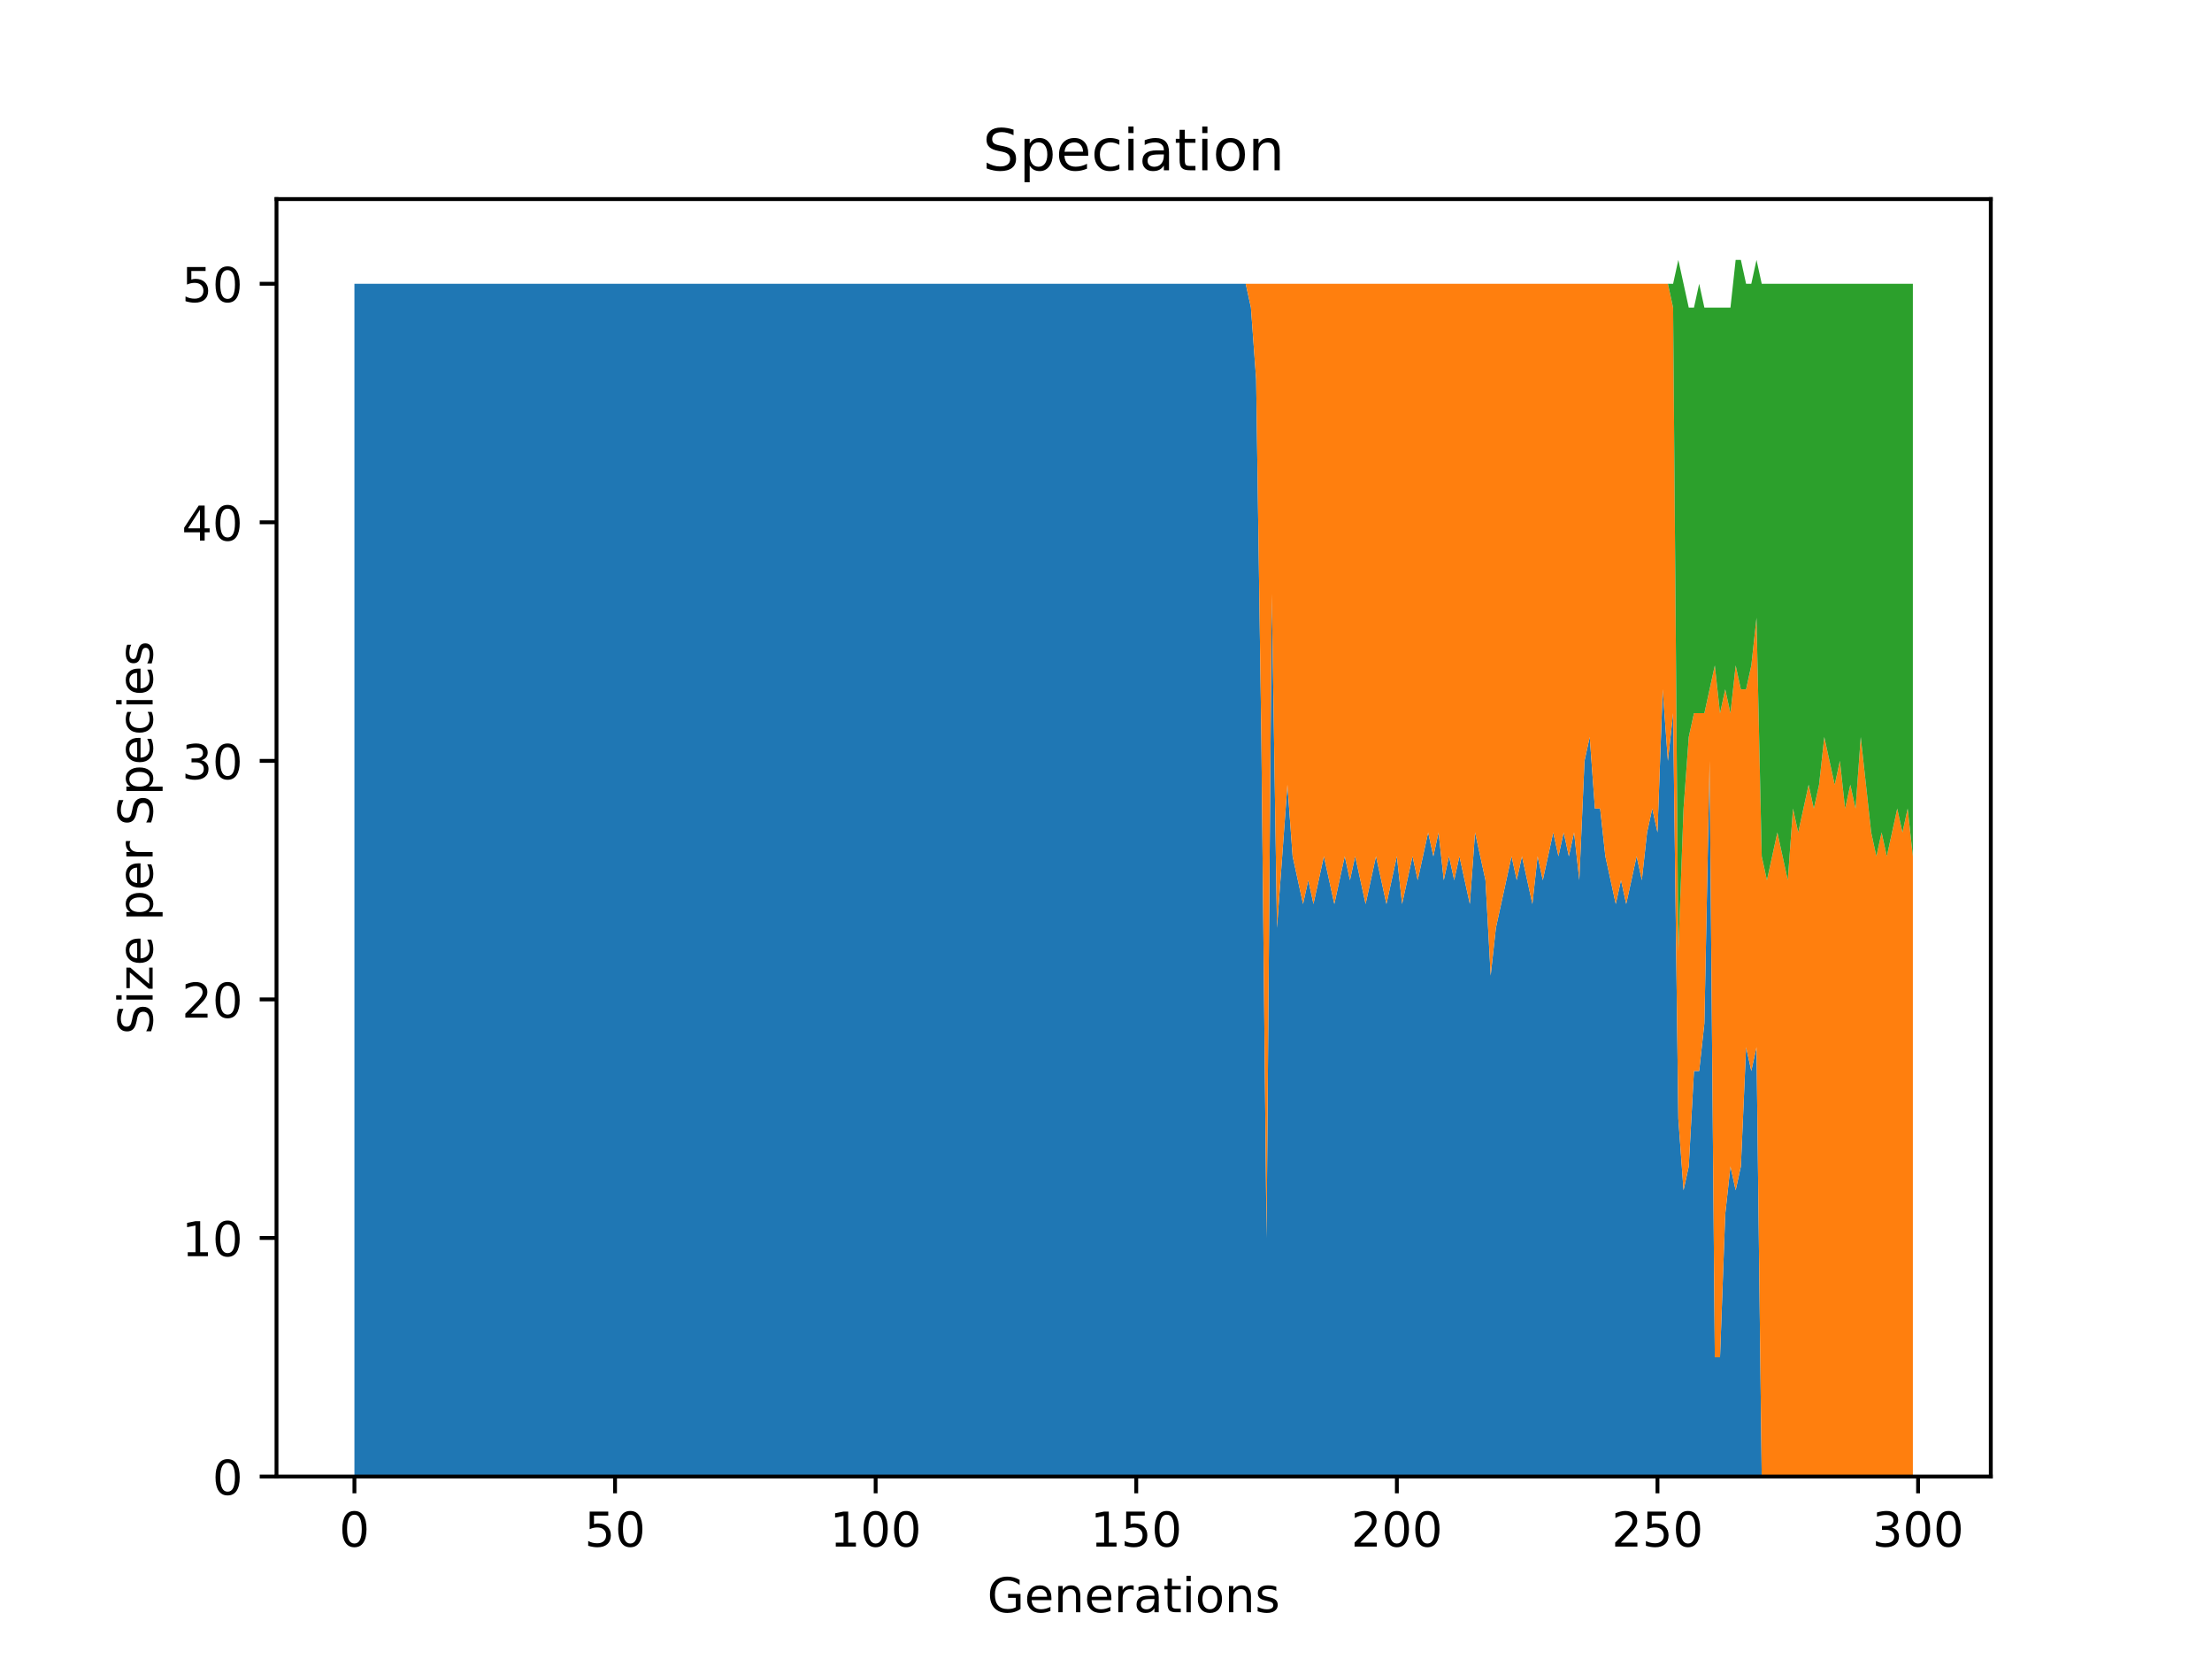 <?xml version="1.0" encoding="utf-8" standalone="no"?>
<!DOCTYPE svg PUBLIC "-//W3C//DTD SVG 1.1//EN"
  "http://www.w3.org/Graphics/SVG/1.1/DTD/svg11.dtd">
<!-- Created with matplotlib (https://matplotlib.org/) -->
<svg height="345.6pt" version="1.1" viewBox="0 0 460.8 345.6" width="460.8pt" xmlns="http://www.w3.org/2000/svg" xmlns:xlink="http://www.w3.org/1999/xlink">
 <defs>
  <style type="text/css">
*{stroke-linecap:butt;stroke-linejoin:round;}
  </style>
 </defs>
 <g id="figure_1">
  <g id="patch_1">
   <path d="M 0 345.6 
L 460.8 345.6 
L 460.8 0 
L 0 0 
z
" style="fill:#ffffff;"/>
  </g>
  <g id="axes_1">
   <g id="patch_2">
    <path d="M 57.6 307.584 
L 414.72 307.584 
L 414.72 41.472 
L 57.6 41.472 
z
" style="fill:#ffffff;"/>
   </g>
   <g id="PolyCollection_1">
    <path clip-path="url(#p7846564e66)" d="M 73.833 59.113 
L 73.833 307.584 
L 74.919 307.584 
L 76.004 307.584 
L 77.09 307.584 
L 78.176 307.584 
L 79.262 307.584 
L 80.348 307.584 
L 81.433 307.584 
L 82.519 307.584 
L 83.605 307.584 
L 84.691 307.584 
L 85.777 307.584 
L 86.862 307.584 
L 87.948 307.584 
L 89.034 307.584 
L 90.12 307.584 
L 91.206 307.584 
L 92.291 307.584 
L 93.377 307.584 
L 94.463 307.584 
L 95.549 307.584 
L 96.635 307.584 
L 97.72 307.584 
L 98.806 307.584 
L 99.892 307.584 
L 100.978 307.584 
L 102.064 307.584 
L 103.149 307.584 
L 104.235 307.584 
L 105.321 307.584 
L 106.407 307.584 
L 107.493 307.584 
L 108.578 307.584 
L 109.664 307.584 
L 110.75 307.584 
L 111.836 307.584 
L 112.922 307.584 
L 114.007 307.584 
L 115.093 307.584 
L 116.179 307.584 
L 117.265 307.584 
L 118.351 307.584 
L 119.436 307.584 
L 120.522 307.584 
L 121.608 307.584 
L 122.694 307.584 
L 123.78 307.584 
L 124.865 307.584 
L 125.951 307.584 
L 127.037 307.584 
L 128.123 307.584 
L 129.209 307.584 
L 130.294 307.584 
L 131.38 307.584 
L 132.466 307.584 
L 133.552 307.584 
L 134.638 307.584 
L 135.723 307.584 
L 136.809 307.584 
L 137.895 307.584 
L 138.981 307.584 
L 140.067 307.584 
L 141.152 307.584 
L 142.238 307.584 
L 143.324 307.584 
L 144.41 307.584 
L 145.496 307.584 
L 146.581 307.584 
L 147.667 307.584 
L 148.753 307.584 
L 149.839 307.584 
L 150.925 307.584 
L 152.01 307.584 
L 153.096 307.584 
L 154.182 307.584 
L 155.268 307.584 
L 156.354 307.584 
L 157.439 307.584 
L 158.525 307.584 
L 159.611 307.584 
L 160.697 307.584 
L 161.783 307.584 
L 162.868 307.584 
L 163.954 307.584 
L 165.04 307.584 
L 166.126 307.584 
L 167.212 307.584 
L 168.297 307.584 
L 169.383 307.584 
L 170.469 307.584 
L 171.555 307.584 
L 172.641 307.584 
L 173.726 307.584 
L 174.812 307.584 
L 175.898 307.584 
L 176.984 307.584 
L 178.07 307.584 
L 179.155 307.584 
L 180.241 307.584 
L 181.327 307.584 
L 182.413 307.584 
L 183.499 307.584 
L 184.584 307.584 
L 185.67 307.584 
L 186.756 307.584 
L 187.842 307.584 
L 188.928 307.584 
L 190.013 307.584 
L 191.099 307.584 
L 192.185 307.584 
L 193.271 307.584 
L 194.357 307.584 
L 195.442 307.584 
L 196.528 307.584 
L 197.614 307.584 
L 198.7 307.584 
L 199.786 307.584 
L 200.871 307.584 
L 201.957 307.584 
L 203.043 307.584 
L 204.129 307.584 
L 205.215 307.584 
L 206.3 307.584 
L 207.386 307.584 
L 208.472 307.584 
L 209.558 307.584 
L 210.644 307.584 
L 211.729 307.584 
L 212.815 307.584 
L 213.901 307.584 
L 214.987 307.584 
L 216.073 307.584 
L 217.158 307.584 
L 218.244 307.584 
L 219.33 307.584 
L 220.416 307.584 
L 221.502 307.584 
L 222.587 307.584 
L 223.673 307.584 
L 224.759 307.584 
L 225.845 307.584 
L 226.931 307.584 
L 228.016 307.584 
L 229.102 307.584 
L 230.188 307.584 
L 231.274 307.584 
L 232.36 307.584 
L 233.445 307.584 
L 234.531 307.584 
L 235.617 307.584 
L 236.703 307.584 
L 237.789 307.584 
L 238.875 307.584 
L 239.96 307.584 
L 241.046 307.584 
L 242.132 307.584 
L 243.218 307.584 
L 244.304 307.584 
L 245.389 307.584 
L 246.475 307.584 
L 247.561 307.584 
L 248.647 307.584 
L 249.733 307.584 
L 250.818 307.584 
L 251.904 307.584 
L 252.99 307.584 
L 254.076 307.584 
L 255.162 307.584 
L 256.247 307.584 
L 257.333 307.584 
L 258.419 307.584 
L 259.505 307.584 
L 260.591 307.584 
L 261.676 307.584 
L 262.762 307.584 
L 263.848 307.584 
L 264.934 307.584 
L 266.02 307.584 
L 267.105 307.584 
L 268.191 307.584 
L 269.277 307.584 
L 270.363 307.584 
L 271.449 307.584 
L 272.534 307.584 
L 273.62 307.584 
L 274.706 307.584 
L 275.792 307.584 
L 276.878 307.584 
L 277.963 307.584 
L 279.049 307.584 
L 280.135 307.584 
L 281.221 307.584 
L 282.307 307.584 
L 283.392 307.584 
L 284.478 307.584 
L 285.564 307.584 
L 286.65 307.584 
L 287.736 307.584 
L 288.821 307.584 
L 289.907 307.584 
L 290.993 307.584 
L 292.079 307.584 
L 293.165 307.584 
L 294.25 307.584 
L 295.336 307.584 
L 296.422 307.584 
L 297.508 307.584 
L 298.594 307.584 
L 299.679 307.584 
L 300.765 307.584 
L 301.851 307.584 
L 302.937 307.584 
L 304.023 307.584 
L 305.108 307.584 
L 306.194 307.584 
L 307.28 307.584 
L 308.366 307.584 
L 309.452 307.584 
L 310.537 307.584 
L 311.623 307.584 
L 312.709 307.584 
L 313.795 307.584 
L 314.881 307.584 
L 315.966 307.584 
L 317.052 307.584 
L 318.138 307.584 
L 319.224 307.584 
L 320.31 307.584 
L 321.395 307.584 
L 322.481 307.584 
L 323.567 307.584 
L 324.653 307.584 
L 325.739 307.584 
L 326.824 307.584 
L 327.91 307.584 
L 328.996 307.584 
L 330.082 307.584 
L 331.168 307.584 
L 332.253 307.584 
L 333.339 307.584 
L 334.425 307.584 
L 335.511 307.584 
L 336.597 307.584 
L 337.682 307.584 
L 338.768 307.584 
L 339.854 307.584 
L 340.94 307.584 
L 342.026 307.584 
L 343.111 307.584 
L 344.197 307.584 
L 345.283 307.584 
L 346.369 307.584 
L 347.455 307.584 
L 348.54 307.584 
L 349.626 307.584 
L 350.712 307.584 
L 351.798 307.584 
L 352.884 307.584 
L 353.969 307.584 
L 355.055 307.584 
L 356.141 307.584 
L 357.227 307.584 
L 358.313 307.584 
L 359.398 307.584 
L 360.484 307.584 
L 361.57 307.584 
L 362.656 307.584 
L 363.742 307.584 
L 364.827 307.584 
L 365.913 307.584 
L 366.999 307.584 
L 368.085 307.584 
L 369.171 307.584 
L 370.256 307.584 
L 371.342 307.584 
L 372.428 307.584 
L 373.514 307.584 
L 374.6 307.584 
L 375.685 307.584 
L 376.771 307.584 
L 377.857 307.584 
L 378.943 307.584 
L 380.029 307.584 
L 381.114 307.584 
L 382.2 307.584 
L 383.286 307.584 
L 384.372 307.584 
L 385.458 307.584 
L 386.543 307.584 
L 387.629 307.584 
L 388.715 307.584 
L 389.801 307.584 
L 390.887 307.584 
L 391.972 307.584 
L 393.058 307.584 
L 394.144 307.584 
L 395.23 307.584 
L 396.316 307.584 
L 397.401 307.584 
L 398.487 307.584 
L 398.487 307.584 
L 398.487 307.584 
L 397.401 307.584 
L 396.316 307.584 
L 395.23 307.584 
L 394.144 307.584 
L 393.058 307.584 
L 391.972 307.584 
L 390.887 307.584 
L 389.801 307.584 
L 388.715 307.584 
L 387.629 307.584 
L 386.543 307.584 
L 385.458 307.584 
L 384.372 307.584 
L 383.286 307.584 
L 382.2 307.584 
L 381.114 307.584 
L 380.029 307.584 
L 378.943 307.584 
L 377.857 307.584 
L 376.771 307.584 
L 375.685 307.584 
L 374.6 307.584 
L 373.514 307.584 
L 372.428 307.584 
L 371.342 307.584 
L 370.256 307.584 
L 369.171 307.584 
L 368.085 307.584 
L 366.999 307.584 
L 365.913 218.135 
L 364.827 223.104 
L 363.742 218.135 
L 362.656 242.982 
L 361.57 247.951 
L 360.484 242.982 
L 359.398 252.92 
L 358.313 282.737 
L 357.227 282.737 
L 356.141 158.502 
L 355.055 213.165 
L 353.969 223.104 
L 352.884 223.104 
L 351.798 242.982 
L 350.712 247.951 
L 349.626 233.043 
L 348.54 148.563 
L 347.455 158.502 
L 346.369 143.593 
L 345.283 173.41 
L 344.197 168.44 
L 343.111 173.41 
L 342.026 183.349 
L 340.94 178.379 
L 339.854 183.349 
L 338.768 188.318 
L 337.682 183.349 
L 336.597 188.318 
L 335.511 183.349 
L 334.425 178.379 
L 333.339 168.44 
L 332.253 168.44 
L 331.168 153.532 
L 330.082 158.502 
L 328.996 183.349 
L 327.91 173.41 
L 326.824 178.379 
L 325.739 173.41 
L 324.653 178.379 
L 323.567 173.41 
L 322.481 178.379 
L 321.395 183.349 
L 320.31 178.379 
L 319.224 188.318 
L 318.138 183.349 
L 317.052 178.379 
L 315.966 183.349 
L 314.881 178.379 
L 313.795 183.349 
L 312.709 188.318 
L 311.623 193.288 
L 310.537 203.226 
L 309.452 183.349 
L 308.366 178.379 
L 307.28 173.41 
L 306.194 188.318 
L 305.108 183.349 
L 304.023 178.379 
L 302.937 183.349 
L 301.851 178.379 
L 300.765 183.349 
L 299.679 173.41 
L 298.594 178.379 
L 297.508 173.41 
L 296.422 178.379 
L 295.336 183.349 
L 294.25 178.379 
L 293.165 183.349 
L 292.079 188.318 
L 290.993 178.379 
L 289.907 183.349 
L 288.821 188.318 
L 287.736 183.349 
L 286.65 178.379 
L 285.564 183.349 
L 284.478 188.318 
L 283.392 183.349 
L 282.307 178.379 
L 281.221 183.349 
L 280.135 178.379 
L 279.049 183.349 
L 277.963 188.318 
L 276.878 183.349 
L 275.792 178.379 
L 274.706 183.349 
L 273.62 188.318 
L 272.534 183.349 
L 271.449 188.318 
L 270.363 183.349 
L 269.277 178.379 
L 268.191 163.471 
L 267.105 178.379 
L 266.02 193.288 
L 264.934 123.716 
L 263.848 257.89 
L 262.762 153.532 
L 261.676 78.991 
L 260.591 64.083 
L 259.505 59.113 
L 258.419 59.113 
L 257.333 59.113 
L 256.247 59.113 
L 255.162 59.113 
L 254.076 59.113 
L 252.99 59.113 
L 251.904 59.113 
L 250.818 59.113 
L 249.733 59.113 
L 248.647 59.113 
L 247.561 59.113 
L 246.475 59.113 
L 245.389 59.113 
L 244.304 59.113 
L 243.218 59.113 
L 242.132 59.113 
L 241.046 59.113 
L 239.96 59.113 
L 238.875 59.113 
L 237.789 59.113 
L 236.703 59.113 
L 235.617 59.113 
L 234.531 59.113 
L 233.445 59.113 
L 232.36 59.113 
L 231.274 59.113 
L 230.188 59.113 
L 229.102 59.113 
L 228.016 59.113 
L 226.931 59.113 
L 225.845 59.113 
L 224.759 59.113 
L 223.673 59.113 
L 222.587 59.113 
L 221.502 59.113 
L 220.416 59.113 
L 219.33 59.113 
L 218.244 59.113 
L 217.158 59.113 
L 216.073 59.113 
L 214.987 59.113 
L 213.901 59.113 
L 212.815 59.113 
L 211.729 59.113 
L 210.644 59.113 
L 209.558 59.113 
L 208.472 59.113 
L 207.386 59.113 
L 206.3 59.113 
L 205.215 59.113 
L 204.129 59.113 
L 203.043 59.113 
L 201.957 59.113 
L 200.871 59.113 
L 199.786 59.113 
L 198.7 59.113 
L 197.614 59.113 
L 196.528 59.113 
L 195.442 59.113 
L 194.357 59.113 
L 193.271 59.113 
L 192.185 59.113 
L 191.099 59.113 
L 190.013 59.113 
L 188.928 59.113 
L 187.842 59.113 
L 186.756 59.113 
L 185.67 59.113 
L 184.584 59.113 
L 183.499 59.113 
L 182.413 59.113 
L 181.327 59.113 
L 180.241 59.113 
L 179.155 59.113 
L 178.07 59.113 
L 176.984 59.113 
L 175.898 59.113 
L 174.812 59.113 
L 173.726 59.113 
L 172.641 59.113 
L 171.555 59.113 
L 170.469 59.113 
L 169.383 59.113 
L 168.297 59.113 
L 167.212 59.113 
L 166.126 59.113 
L 165.04 59.113 
L 163.954 59.113 
L 162.868 59.113 
L 161.783 59.113 
L 160.697 59.113 
L 159.611 59.113 
L 158.525 59.113 
L 157.439 59.113 
L 156.354 59.113 
L 155.268 59.113 
L 154.182 59.113 
L 153.096 59.113 
L 152.01 59.113 
L 150.925 59.113 
L 149.839 59.113 
L 148.753 59.113 
L 147.667 59.113 
L 146.581 59.113 
L 145.496 59.113 
L 144.41 59.113 
L 143.324 59.113 
L 142.238 59.113 
L 141.152 59.113 
L 140.067 59.113 
L 138.981 59.113 
L 137.895 59.113 
L 136.809 59.113 
L 135.723 59.113 
L 134.638 59.113 
L 133.552 59.113 
L 132.466 59.113 
L 131.38 59.113 
L 130.294 59.113 
L 129.209 59.113 
L 128.123 59.113 
L 127.037 59.113 
L 125.951 59.113 
L 124.865 59.113 
L 123.78 59.113 
L 122.694 59.113 
L 121.608 59.113 
L 120.522 59.113 
L 119.436 59.113 
L 118.351 59.113 
L 117.265 59.113 
L 116.179 59.113 
L 115.093 59.113 
L 114.007 59.113 
L 112.922 59.113 
L 111.836 59.113 
L 110.75 59.113 
L 109.664 59.113 
L 108.578 59.113 
L 107.493 59.113 
L 106.407 59.113 
L 105.321 59.113 
L 104.235 59.113 
L 103.149 59.113 
L 102.064 59.113 
L 100.978 59.113 
L 99.892 59.113 
L 98.806 59.113 
L 97.72 59.113 
L 96.635 59.113 
L 95.549 59.113 
L 94.463 59.113 
L 93.377 59.113 
L 92.291 59.113 
L 91.206 59.113 
L 90.12 59.113 
L 89.034 59.113 
L 87.948 59.113 
L 86.862 59.113 
L 85.777 59.113 
L 84.691 59.113 
L 83.605 59.113 
L 82.519 59.113 
L 81.433 59.113 
L 80.348 59.113 
L 79.262 59.113 
L 78.176 59.113 
L 77.09 59.113 
L 76.004 59.113 
L 74.919 59.113 
L 73.833 59.113 
z
" style="fill:#1f77b4;"/>
   </g>
   <g id="PolyCollection_2">
    <path clip-path="url(#p7846564e66)" d="M 73.833 59.113 
L 73.833 59.113 
L 74.919 59.113 
L 76.004 59.113 
L 77.09 59.113 
L 78.176 59.113 
L 79.262 59.113 
L 80.348 59.113 
L 81.433 59.113 
L 82.519 59.113 
L 83.605 59.113 
L 84.691 59.113 
L 85.777 59.113 
L 86.862 59.113 
L 87.948 59.113 
L 89.034 59.113 
L 90.12 59.113 
L 91.206 59.113 
L 92.291 59.113 
L 93.377 59.113 
L 94.463 59.113 
L 95.549 59.113 
L 96.635 59.113 
L 97.72 59.113 
L 98.806 59.113 
L 99.892 59.113 
L 100.978 59.113 
L 102.064 59.113 
L 103.149 59.113 
L 104.235 59.113 
L 105.321 59.113 
L 106.407 59.113 
L 107.493 59.113 
L 108.578 59.113 
L 109.664 59.113 
L 110.75 59.113 
L 111.836 59.113 
L 112.922 59.113 
L 114.007 59.113 
L 115.093 59.113 
L 116.179 59.113 
L 117.265 59.113 
L 118.351 59.113 
L 119.436 59.113 
L 120.522 59.113 
L 121.608 59.113 
L 122.694 59.113 
L 123.78 59.113 
L 124.865 59.113 
L 125.951 59.113 
L 127.037 59.113 
L 128.123 59.113 
L 129.209 59.113 
L 130.294 59.113 
L 131.38 59.113 
L 132.466 59.113 
L 133.552 59.113 
L 134.638 59.113 
L 135.723 59.113 
L 136.809 59.113 
L 137.895 59.113 
L 138.981 59.113 
L 140.067 59.113 
L 141.152 59.113 
L 142.238 59.113 
L 143.324 59.113 
L 144.41 59.113 
L 145.496 59.113 
L 146.581 59.113 
L 147.667 59.113 
L 148.753 59.113 
L 149.839 59.113 
L 150.925 59.113 
L 152.01 59.113 
L 153.096 59.113 
L 154.182 59.113 
L 155.268 59.113 
L 156.354 59.113 
L 157.439 59.113 
L 158.525 59.113 
L 159.611 59.113 
L 160.697 59.113 
L 161.783 59.113 
L 162.868 59.113 
L 163.954 59.113 
L 165.04 59.113 
L 166.126 59.113 
L 167.212 59.113 
L 168.297 59.113 
L 169.383 59.113 
L 170.469 59.113 
L 171.555 59.113 
L 172.641 59.113 
L 173.726 59.113 
L 174.812 59.113 
L 175.898 59.113 
L 176.984 59.113 
L 178.07 59.113 
L 179.155 59.113 
L 180.241 59.113 
L 181.327 59.113 
L 182.413 59.113 
L 183.499 59.113 
L 184.584 59.113 
L 185.67 59.113 
L 186.756 59.113 
L 187.842 59.113 
L 188.928 59.113 
L 190.013 59.113 
L 191.099 59.113 
L 192.185 59.113 
L 193.271 59.113 
L 194.357 59.113 
L 195.442 59.113 
L 196.528 59.113 
L 197.614 59.113 
L 198.7 59.113 
L 199.786 59.113 
L 200.871 59.113 
L 201.957 59.113 
L 203.043 59.113 
L 204.129 59.113 
L 205.215 59.113 
L 206.3 59.113 
L 207.386 59.113 
L 208.472 59.113 
L 209.558 59.113 
L 210.644 59.113 
L 211.729 59.113 
L 212.815 59.113 
L 213.901 59.113 
L 214.987 59.113 
L 216.073 59.113 
L 217.158 59.113 
L 218.244 59.113 
L 219.33 59.113 
L 220.416 59.113 
L 221.502 59.113 
L 222.587 59.113 
L 223.673 59.113 
L 224.759 59.113 
L 225.845 59.113 
L 226.931 59.113 
L 228.016 59.113 
L 229.102 59.113 
L 230.188 59.113 
L 231.274 59.113 
L 232.36 59.113 
L 233.445 59.113 
L 234.531 59.113 
L 235.617 59.113 
L 236.703 59.113 
L 237.789 59.113 
L 238.875 59.113 
L 239.96 59.113 
L 241.046 59.113 
L 242.132 59.113 
L 243.218 59.113 
L 244.304 59.113 
L 245.389 59.113 
L 246.475 59.113 
L 247.561 59.113 
L 248.647 59.113 
L 249.733 59.113 
L 250.818 59.113 
L 251.904 59.113 
L 252.99 59.113 
L 254.076 59.113 
L 255.162 59.113 
L 256.247 59.113 
L 257.333 59.113 
L 258.419 59.113 
L 259.505 59.113 
L 260.591 64.083 
L 261.676 78.991 
L 262.762 153.532 
L 263.848 257.89 
L 264.934 123.716 
L 266.02 193.288 
L 267.105 178.379 
L 268.191 163.471 
L 269.277 178.379 
L 270.363 183.349 
L 271.449 188.318 
L 272.534 183.349 
L 273.62 188.318 
L 274.706 183.349 
L 275.792 178.379 
L 276.878 183.349 
L 277.963 188.318 
L 279.049 183.349 
L 280.135 178.379 
L 281.221 183.349 
L 282.307 178.379 
L 283.392 183.349 
L 284.478 188.318 
L 285.564 183.349 
L 286.65 178.379 
L 287.736 183.349 
L 288.821 188.318 
L 289.907 183.349 
L 290.993 178.379 
L 292.079 188.318 
L 293.165 183.349 
L 294.25 178.379 
L 295.336 183.349 
L 296.422 178.379 
L 297.508 173.41 
L 298.594 178.379 
L 299.679 173.41 
L 300.765 183.349 
L 301.851 178.379 
L 302.937 183.349 
L 304.023 178.379 
L 305.108 183.349 
L 306.194 188.318 
L 307.28 173.41 
L 308.366 178.379 
L 309.452 183.349 
L 310.537 203.226 
L 311.623 193.288 
L 312.709 188.318 
L 313.795 183.349 
L 314.881 178.379 
L 315.966 183.349 
L 317.052 178.379 
L 318.138 183.349 
L 319.224 188.318 
L 320.31 178.379 
L 321.395 183.349 
L 322.481 178.379 
L 323.567 173.41 
L 324.653 178.379 
L 325.739 173.41 
L 326.824 178.379 
L 327.91 173.41 
L 328.996 183.349 
L 330.082 158.502 
L 331.168 153.532 
L 332.253 168.44 
L 333.339 168.44 
L 334.425 178.379 
L 335.511 183.349 
L 336.597 188.318 
L 337.682 183.349 
L 338.768 188.318 
L 339.854 183.349 
L 340.94 178.379 
L 342.026 183.349 
L 343.111 173.41 
L 344.197 168.44 
L 345.283 173.41 
L 346.369 143.593 
L 347.455 158.502 
L 348.54 148.563 
L 349.626 233.043 
L 350.712 247.951 
L 351.798 242.982 
L 352.884 223.104 
L 353.969 223.104 
L 355.055 213.165 
L 356.141 158.502 
L 357.227 282.737 
L 358.313 282.737 
L 359.398 252.92 
L 360.484 242.982 
L 361.57 247.951 
L 362.656 242.982 
L 363.742 218.135 
L 364.827 223.104 
L 365.913 218.135 
L 366.999 307.584 
L 368.085 307.584 
L 369.171 307.584 
L 370.256 307.584 
L 371.342 307.584 
L 372.428 307.584 
L 373.514 307.584 
L 374.6 307.584 
L 375.685 307.584 
L 376.771 307.584 
L 377.857 307.584 
L 378.943 307.584 
L 380.029 307.584 
L 381.114 307.584 
L 382.2 307.584 
L 383.286 307.584 
L 384.372 307.584 
L 385.458 307.584 
L 386.543 307.584 
L 387.629 307.584 
L 388.715 307.584 
L 389.801 307.584 
L 390.887 307.584 
L 391.972 307.584 
L 393.058 307.584 
L 394.144 307.584 
L 395.23 307.584 
L 396.316 307.584 
L 397.401 307.584 
L 398.487 307.584 
L 398.487 178.379 
L 398.487 178.379 
L 397.401 168.44 
L 396.316 173.41 
L 395.23 168.44 
L 394.144 173.41 
L 393.058 178.379 
L 391.972 173.41 
L 390.887 178.379 
L 389.801 173.41 
L 388.715 163.471 
L 387.629 153.532 
L 386.543 168.44 
L 385.458 163.471 
L 384.372 168.44 
L 383.286 158.502 
L 382.2 163.471 
L 381.114 158.502 
L 380.029 153.532 
L 378.943 163.471 
L 377.857 168.44 
L 376.771 163.471 
L 375.685 168.44 
L 374.6 173.41 
L 373.514 168.44 
L 372.428 183.349 
L 371.342 178.379 
L 370.256 173.41 
L 369.171 178.379 
L 368.085 183.349 
L 366.999 178.379 
L 365.913 128.685 
L 364.827 138.624 
L 363.742 143.593 
L 362.656 143.593 
L 361.57 138.624 
L 360.484 148.563 
L 359.398 143.593 
L 358.313 148.563 
L 357.227 138.624 
L 356.141 143.593 
L 355.055 148.563 
L 353.969 148.563 
L 352.884 148.563 
L 351.798 153.532 
L 350.712 168.44 
L 349.626 198.257 
L 348.54 64.083 
L 347.455 59.113 
L 346.369 59.113 
L 345.283 59.113 
L 344.197 59.113 
L 343.111 59.113 
L 342.026 59.113 
L 340.94 59.113 
L 339.854 59.113 
L 338.768 59.113 
L 337.682 59.113 
L 336.597 59.113 
L 335.511 59.113 
L 334.425 59.113 
L 333.339 59.113 
L 332.253 59.113 
L 331.168 59.113 
L 330.082 59.113 
L 328.996 59.113 
L 327.91 59.113 
L 326.824 59.113 
L 325.739 59.113 
L 324.653 59.113 
L 323.567 59.113 
L 322.481 59.113 
L 321.395 59.113 
L 320.31 59.113 
L 319.224 59.113 
L 318.138 59.113 
L 317.052 59.113 
L 315.966 59.113 
L 314.881 59.113 
L 313.795 59.113 
L 312.709 59.113 
L 311.623 59.113 
L 310.537 59.113 
L 309.452 59.113 
L 308.366 59.113 
L 307.28 59.113 
L 306.194 59.113 
L 305.108 59.113 
L 304.023 59.113 
L 302.937 59.113 
L 301.851 59.113 
L 300.765 59.113 
L 299.679 59.113 
L 298.594 59.113 
L 297.508 59.113 
L 296.422 59.113 
L 295.336 59.113 
L 294.25 59.113 
L 293.165 59.113 
L 292.079 59.113 
L 290.993 59.113 
L 289.907 59.113 
L 288.821 59.113 
L 287.736 59.113 
L 286.65 59.113 
L 285.564 59.113 
L 284.478 59.113 
L 283.392 59.113 
L 282.307 59.113 
L 281.221 59.113 
L 280.135 59.113 
L 279.049 59.113 
L 277.963 59.113 
L 276.878 59.113 
L 275.792 59.113 
L 274.706 59.113 
L 273.62 59.113 
L 272.534 59.113 
L 271.449 59.113 
L 270.363 59.113 
L 269.277 59.113 
L 268.191 59.113 
L 267.105 59.113 
L 266.02 59.113 
L 264.934 59.113 
L 263.848 59.113 
L 262.762 59.113 
L 261.676 59.113 
L 260.591 59.113 
L 259.505 59.113 
L 258.419 59.113 
L 257.333 59.113 
L 256.247 59.113 
L 255.162 59.113 
L 254.076 59.113 
L 252.99 59.113 
L 251.904 59.113 
L 250.818 59.113 
L 249.733 59.113 
L 248.647 59.113 
L 247.561 59.113 
L 246.475 59.113 
L 245.389 59.113 
L 244.304 59.113 
L 243.218 59.113 
L 242.132 59.113 
L 241.046 59.113 
L 239.96 59.113 
L 238.875 59.113 
L 237.789 59.113 
L 236.703 59.113 
L 235.617 59.113 
L 234.531 59.113 
L 233.445 59.113 
L 232.36 59.113 
L 231.274 59.113 
L 230.188 59.113 
L 229.102 59.113 
L 228.016 59.113 
L 226.931 59.113 
L 225.845 59.113 
L 224.759 59.113 
L 223.673 59.113 
L 222.587 59.113 
L 221.502 59.113 
L 220.416 59.113 
L 219.33 59.113 
L 218.244 59.113 
L 217.158 59.113 
L 216.073 59.113 
L 214.987 59.113 
L 213.901 59.113 
L 212.815 59.113 
L 211.729 59.113 
L 210.644 59.113 
L 209.558 59.113 
L 208.472 59.113 
L 207.386 59.113 
L 206.3 59.113 
L 205.215 59.113 
L 204.129 59.113 
L 203.043 59.113 
L 201.957 59.113 
L 200.871 59.113 
L 199.786 59.113 
L 198.7 59.113 
L 197.614 59.113 
L 196.528 59.113 
L 195.442 59.113 
L 194.357 59.113 
L 193.271 59.113 
L 192.185 59.113 
L 191.099 59.113 
L 190.013 59.113 
L 188.928 59.113 
L 187.842 59.113 
L 186.756 59.113 
L 185.67 59.113 
L 184.584 59.113 
L 183.499 59.113 
L 182.413 59.113 
L 181.327 59.113 
L 180.241 59.113 
L 179.155 59.113 
L 178.07 59.113 
L 176.984 59.113 
L 175.898 59.113 
L 174.812 59.113 
L 173.726 59.113 
L 172.641 59.113 
L 171.555 59.113 
L 170.469 59.113 
L 169.383 59.113 
L 168.297 59.113 
L 167.212 59.113 
L 166.126 59.113 
L 165.04 59.113 
L 163.954 59.113 
L 162.868 59.113 
L 161.783 59.113 
L 160.697 59.113 
L 159.611 59.113 
L 158.525 59.113 
L 157.439 59.113 
L 156.354 59.113 
L 155.268 59.113 
L 154.182 59.113 
L 153.096 59.113 
L 152.01 59.113 
L 150.925 59.113 
L 149.839 59.113 
L 148.753 59.113 
L 147.667 59.113 
L 146.581 59.113 
L 145.496 59.113 
L 144.41 59.113 
L 143.324 59.113 
L 142.238 59.113 
L 141.152 59.113 
L 140.067 59.113 
L 138.981 59.113 
L 137.895 59.113 
L 136.809 59.113 
L 135.723 59.113 
L 134.638 59.113 
L 133.552 59.113 
L 132.466 59.113 
L 131.38 59.113 
L 130.294 59.113 
L 129.209 59.113 
L 128.123 59.113 
L 127.037 59.113 
L 125.951 59.113 
L 124.865 59.113 
L 123.78 59.113 
L 122.694 59.113 
L 121.608 59.113 
L 120.522 59.113 
L 119.436 59.113 
L 118.351 59.113 
L 117.265 59.113 
L 116.179 59.113 
L 115.093 59.113 
L 114.007 59.113 
L 112.922 59.113 
L 111.836 59.113 
L 110.75 59.113 
L 109.664 59.113 
L 108.578 59.113 
L 107.493 59.113 
L 106.407 59.113 
L 105.321 59.113 
L 104.235 59.113 
L 103.149 59.113 
L 102.064 59.113 
L 100.978 59.113 
L 99.892 59.113 
L 98.806 59.113 
L 97.72 59.113 
L 96.635 59.113 
L 95.549 59.113 
L 94.463 59.113 
L 93.377 59.113 
L 92.291 59.113 
L 91.206 59.113 
L 90.12 59.113 
L 89.034 59.113 
L 87.948 59.113 
L 86.862 59.113 
L 85.777 59.113 
L 84.691 59.113 
L 83.605 59.113 
L 82.519 59.113 
L 81.433 59.113 
L 80.348 59.113 
L 79.262 59.113 
L 78.176 59.113 
L 77.09 59.113 
L 76.004 59.113 
L 74.919 59.113 
L 73.833 59.113 
z
" style="fill:#ff7f0e;"/>
   </g>
   <g id="PolyCollection_3">
    <path clip-path="url(#p7846564e66)" d="M 73.833 59.113 
L 73.833 59.113 
L 74.919 59.113 
L 76.004 59.113 
L 77.09 59.113 
L 78.176 59.113 
L 79.262 59.113 
L 80.348 59.113 
L 81.433 59.113 
L 82.519 59.113 
L 83.605 59.113 
L 84.691 59.113 
L 85.777 59.113 
L 86.862 59.113 
L 87.948 59.113 
L 89.034 59.113 
L 90.12 59.113 
L 91.206 59.113 
L 92.291 59.113 
L 93.377 59.113 
L 94.463 59.113 
L 95.549 59.113 
L 96.635 59.113 
L 97.72 59.113 
L 98.806 59.113 
L 99.892 59.113 
L 100.978 59.113 
L 102.064 59.113 
L 103.149 59.113 
L 104.235 59.113 
L 105.321 59.113 
L 106.407 59.113 
L 107.493 59.113 
L 108.578 59.113 
L 109.664 59.113 
L 110.75 59.113 
L 111.836 59.113 
L 112.922 59.113 
L 114.007 59.113 
L 115.093 59.113 
L 116.179 59.113 
L 117.265 59.113 
L 118.351 59.113 
L 119.436 59.113 
L 120.522 59.113 
L 121.608 59.113 
L 122.694 59.113 
L 123.78 59.113 
L 124.865 59.113 
L 125.951 59.113 
L 127.037 59.113 
L 128.123 59.113 
L 129.209 59.113 
L 130.294 59.113 
L 131.38 59.113 
L 132.466 59.113 
L 133.552 59.113 
L 134.638 59.113 
L 135.723 59.113 
L 136.809 59.113 
L 137.895 59.113 
L 138.981 59.113 
L 140.067 59.113 
L 141.152 59.113 
L 142.238 59.113 
L 143.324 59.113 
L 144.41 59.113 
L 145.496 59.113 
L 146.581 59.113 
L 147.667 59.113 
L 148.753 59.113 
L 149.839 59.113 
L 150.925 59.113 
L 152.01 59.113 
L 153.096 59.113 
L 154.182 59.113 
L 155.268 59.113 
L 156.354 59.113 
L 157.439 59.113 
L 158.525 59.113 
L 159.611 59.113 
L 160.697 59.113 
L 161.783 59.113 
L 162.868 59.113 
L 163.954 59.113 
L 165.04 59.113 
L 166.126 59.113 
L 167.212 59.113 
L 168.297 59.113 
L 169.383 59.113 
L 170.469 59.113 
L 171.555 59.113 
L 172.641 59.113 
L 173.726 59.113 
L 174.812 59.113 
L 175.898 59.113 
L 176.984 59.113 
L 178.07 59.113 
L 179.155 59.113 
L 180.241 59.113 
L 181.327 59.113 
L 182.413 59.113 
L 183.499 59.113 
L 184.584 59.113 
L 185.67 59.113 
L 186.756 59.113 
L 187.842 59.113 
L 188.928 59.113 
L 190.013 59.113 
L 191.099 59.113 
L 192.185 59.113 
L 193.271 59.113 
L 194.357 59.113 
L 195.442 59.113 
L 196.528 59.113 
L 197.614 59.113 
L 198.7 59.113 
L 199.786 59.113 
L 200.871 59.113 
L 201.957 59.113 
L 203.043 59.113 
L 204.129 59.113 
L 205.215 59.113 
L 206.3 59.113 
L 207.386 59.113 
L 208.472 59.113 
L 209.558 59.113 
L 210.644 59.113 
L 211.729 59.113 
L 212.815 59.113 
L 213.901 59.113 
L 214.987 59.113 
L 216.073 59.113 
L 217.158 59.113 
L 218.244 59.113 
L 219.33 59.113 
L 220.416 59.113 
L 221.502 59.113 
L 222.587 59.113 
L 223.673 59.113 
L 224.759 59.113 
L 225.845 59.113 
L 226.931 59.113 
L 228.016 59.113 
L 229.102 59.113 
L 230.188 59.113 
L 231.274 59.113 
L 232.36 59.113 
L 233.445 59.113 
L 234.531 59.113 
L 235.617 59.113 
L 236.703 59.113 
L 237.789 59.113 
L 238.875 59.113 
L 239.96 59.113 
L 241.046 59.113 
L 242.132 59.113 
L 243.218 59.113 
L 244.304 59.113 
L 245.389 59.113 
L 246.475 59.113 
L 247.561 59.113 
L 248.647 59.113 
L 249.733 59.113 
L 250.818 59.113 
L 251.904 59.113 
L 252.99 59.113 
L 254.076 59.113 
L 255.162 59.113 
L 256.247 59.113 
L 257.333 59.113 
L 258.419 59.113 
L 259.505 59.113 
L 260.591 59.113 
L 261.676 59.113 
L 262.762 59.113 
L 263.848 59.113 
L 264.934 59.113 
L 266.02 59.113 
L 267.105 59.113 
L 268.191 59.113 
L 269.277 59.113 
L 270.363 59.113 
L 271.449 59.113 
L 272.534 59.113 
L 273.62 59.113 
L 274.706 59.113 
L 275.792 59.113 
L 276.878 59.113 
L 277.963 59.113 
L 279.049 59.113 
L 280.135 59.113 
L 281.221 59.113 
L 282.307 59.113 
L 283.392 59.113 
L 284.478 59.113 
L 285.564 59.113 
L 286.65 59.113 
L 287.736 59.113 
L 288.821 59.113 
L 289.907 59.113 
L 290.993 59.113 
L 292.079 59.113 
L 293.165 59.113 
L 294.25 59.113 
L 295.336 59.113 
L 296.422 59.113 
L 297.508 59.113 
L 298.594 59.113 
L 299.679 59.113 
L 300.765 59.113 
L 301.851 59.113 
L 302.937 59.113 
L 304.023 59.113 
L 305.108 59.113 
L 306.194 59.113 
L 307.28 59.113 
L 308.366 59.113 
L 309.452 59.113 
L 310.537 59.113 
L 311.623 59.113 
L 312.709 59.113 
L 313.795 59.113 
L 314.881 59.113 
L 315.966 59.113 
L 317.052 59.113 
L 318.138 59.113 
L 319.224 59.113 
L 320.31 59.113 
L 321.395 59.113 
L 322.481 59.113 
L 323.567 59.113 
L 324.653 59.113 
L 325.739 59.113 
L 326.824 59.113 
L 327.91 59.113 
L 328.996 59.113 
L 330.082 59.113 
L 331.168 59.113 
L 332.253 59.113 
L 333.339 59.113 
L 334.425 59.113 
L 335.511 59.113 
L 336.597 59.113 
L 337.682 59.113 
L 338.768 59.113 
L 339.854 59.113 
L 340.94 59.113 
L 342.026 59.113 
L 343.111 59.113 
L 344.197 59.113 
L 345.283 59.113 
L 346.369 59.113 
L 347.455 59.113 
L 348.54 64.083 
L 349.626 198.257 
L 350.712 168.44 
L 351.798 153.532 
L 352.884 148.563 
L 353.969 148.563 
L 355.055 148.563 
L 356.141 143.593 
L 357.227 138.624 
L 358.313 148.563 
L 359.398 143.593 
L 360.484 148.563 
L 361.57 138.624 
L 362.656 143.593 
L 363.742 143.593 
L 364.827 138.624 
L 365.913 128.685 
L 366.999 178.379 
L 368.085 183.349 
L 369.171 178.379 
L 370.256 173.41 
L 371.342 178.379 
L 372.428 183.349 
L 373.514 168.44 
L 374.6 173.41 
L 375.685 168.44 
L 376.771 163.471 
L 377.857 168.44 
L 378.943 163.471 
L 380.029 153.532 
L 381.114 158.502 
L 382.2 163.471 
L 383.286 158.502 
L 384.372 168.44 
L 385.458 163.471 
L 386.543 168.44 
L 387.629 153.532 
L 388.715 163.471 
L 389.801 173.41 
L 390.887 178.379 
L 391.972 173.41 
L 393.058 178.379 
L 394.144 173.41 
L 395.23 168.44 
L 396.316 173.41 
L 397.401 168.44 
L 398.487 178.379 
L 398.487 59.113 
L 398.487 59.113 
L 397.401 59.113 
L 396.316 59.113 
L 395.23 59.113 
L 394.144 59.113 
L 393.058 59.113 
L 391.972 59.113 
L 390.887 59.113 
L 389.801 59.113 
L 388.715 59.113 
L 387.629 59.113 
L 386.543 59.113 
L 385.458 59.113 
L 384.372 59.113 
L 383.286 59.113 
L 382.2 59.113 
L 381.114 59.113 
L 380.029 59.113 
L 378.943 59.113 
L 377.857 59.113 
L 376.771 59.113 
L 375.685 59.113 
L 374.6 59.113 
L 373.514 59.113 
L 372.428 59.113 
L 371.342 59.113 
L 370.256 59.113 
L 369.171 59.113 
L 368.085 59.113 
L 366.999 59.113 
L 365.913 54.144 
L 364.827 59.113 
L 363.742 59.113 
L 362.656 54.144 
L 361.57 54.144 
L 360.484 64.083 
L 359.398 64.083 
L 358.313 64.083 
L 357.227 64.083 
L 356.141 64.083 
L 355.055 64.083 
L 353.969 59.113 
L 352.884 64.083 
L 351.798 64.083 
L 350.712 59.113 
L 349.626 54.144 
L 348.54 59.113 
L 347.455 59.113 
L 346.369 59.113 
L 345.283 59.113 
L 344.197 59.113 
L 343.111 59.113 
L 342.026 59.113 
L 340.94 59.113 
L 339.854 59.113 
L 338.768 59.113 
L 337.682 59.113 
L 336.597 59.113 
L 335.511 59.113 
L 334.425 59.113 
L 333.339 59.113 
L 332.253 59.113 
L 331.168 59.113 
L 330.082 59.113 
L 328.996 59.113 
L 327.91 59.113 
L 326.824 59.113 
L 325.739 59.113 
L 324.653 59.113 
L 323.567 59.113 
L 322.481 59.113 
L 321.395 59.113 
L 320.31 59.113 
L 319.224 59.113 
L 318.138 59.113 
L 317.052 59.113 
L 315.966 59.113 
L 314.881 59.113 
L 313.795 59.113 
L 312.709 59.113 
L 311.623 59.113 
L 310.537 59.113 
L 309.452 59.113 
L 308.366 59.113 
L 307.28 59.113 
L 306.194 59.113 
L 305.108 59.113 
L 304.023 59.113 
L 302.937 59.113 
L 301.851 59.113 
L 300.765 59.113 
L 299.679 59.113 
L 298.594 59.113 
L 297.508 59.113 
L 296.422 59.113 
L 295.336 59.113 
L 294.25 59.113 
L 293.165 59.113 
L 292.079 59.113 
L 290.993 59.113 
L 289.907 59.113 
L 288.821 59.113 
L 287.736 59.113 
L 286.65 59.113 
L 285.564 59.113 
L 284.478 59.113 
L 283.392 59.113 
L 282.307 59.113 
L 281.221 59.113 
L 280.135 59.113 
L 279.049 59.113 
L 277.963 59.113 
L 276.878 59.113 
L 275.792 59.113 
L 274.706 59.113 
L 273.62 59.113 
L 272.534 59.113 
L 271.449 59.113 
L 270.363 59.113 
L 269.277 59.113 
L 268.191 59.113 
L 267.105 59.113 
L 266.02 59.113 
L 264.934 59.113 
L 263.848 59.113 
L 262.762 59.113 
L 261.676 59.113 
L 260.591 59.113 
L 259.505 59.113 
L 258.419 59.113 
L 257.333 59.113 
L 256.247 59.113 
L 255.162 59.113 
L 254.076 59.113 
L 252.99 59.113 
L 251.904 59.113 
L 250.818 59.113 
L 249.733 59.113 
L 248.647 59.113 
L 247.561 59.113 
L 246.475 59.113 
L 245.389 59.113 
L 244.304 59.113 
L 243.218 59.113 
L 242.132 59.113 
L 241.046 59.113 
L 239.96 59.113 
L 238.875 59.113 
L 237.789 59.113 
L 236.703 59.113 
L 235.617 59.113 
L 234.531 59.113 
L 233.445 59.113 
L 232.36 59.113 
L 231.274 59.113 
L 230.188 59.113 
L 229.102 59.113 
L 228.016 59.113 
L 226.931 59.113 
L 225.845 59.113 
L 224.759 59.113 
L 223.673 59.113 
L 222.587 59.113 
L 221.502 59.113 
L 220.416 59.113 
L 219.33 59.113 
L 218.244 59.113 
L 217.158 59.113 
L 216.073 59.113 
L 214.987 59.113 
L 213.901 59.113 
L 212.815 59.113 
L 211.729 59.113 
L 210.644 59.113 
L 209.558 59.113 
L 208.472 59.113 
L 207.386 59.113 
L 206.3 59.113 
L 205.215 59.113 
L 204.129 59.113 
L 203.043 59.113 
L 201.957 59.113 
L 200.871 59.113 
L 199.786 59.113 
L 198.7 59.113 
L 197.614 59.113 
L 196.528 59.113 
L 195.442 59.113 
L 194.357 59.113 
L 193.271 59.113 
L 192.185 59.113 
L 191.099 59.113 
L 190.013 59.113 
L 188.928 59.113 
L 187.842 59.113 
L 186.756 59.113 
L 185.67 59.113 
L 184.584 59.113 
L 183.499 59.113 
L 182.413 59.113 
L 181.327 59.113 
L 180.241 59.113 
L 179.155 59.113 
L 178.07 59.113 
L 176.984 59.113 
L 175.898 59.113 
L 174.812 59.113 
L 173.726 59.113 
L 172.641 59.113 
L 171.555 59.113 
L 170.469 59.113 
L 169.383 59.113 
L 168.297 59.113 
L 167.212 59.113 
L 166.126 59.113 
L 165.04 59.113 
L 163.954 59.113 
L 162.868 59.113 
L 161.783 59.113 
L 160.697 59.113 
L 159.611 59.113 
L 158.525 59.113 
L 157.439 59.113 
L 156.354 59.113 
L 155.268 59.113 
L 154.182 59.113 
L 153.096 59.113 
L 152.01 59.113 
L 150.925 59.113 
L 149.839 59.113 
L 148.753 59.113 
L 147.667 59.113 
L 146.581 59.113 
L 145.496 59.113 
L 144.41 59.113 
L 143.324 59.113 
L 142.238 59.113 
L 141.152 59.113 
L 140.067 59.113 
L 138.981 59.113 
L 137.895 59.113 
L 136.809 59.113 
L 135.723 59.113 
L 134.638 59.113 
L 133.552 59.113 
L 132.466 59.113 
L 131.38 59.113 
L 130.294 59.113 
L 129.209 59.113 
L 128.123 59.113 
L 127.037 59.113 
L 125.951 59.113 
L 124.865 59.113 
L 123.78 59.113 
L 122.694 59.113 
L 121.608 59.113 
L 120.522 59.113 
L 119.436 59.113 
L 118.351 59.113 
L 117.265 59.113 
L 116.179 59.113 
L 115.093 59.113 
L 114.007 59.113 
L 112.922 59.113 
L 111.836 59.113 
L 110.75 59.113 
L 109.664 59.113 
L 108.578 59.113 
L 107.493 59.113 
L 106.407 59.113 
L 105.321 59.113 
L 104.235 59.113 
L 103.149 59.113 
L 102.064 59.113 
L 100.978 59.113 
L 99.892 59.113 
L 98.806 59.113 
L 97.72 59.113 
L 96.635 59.113 
L 95.549 59.113 
L 94.463 59.113 
L 93.377 59.113 
L 92.291 59.113 
L 91.206 59.113 
L 90.12 59.113 
L 89.034 59.113 
L 87.948 59.113 
L 86.862 59.113 
L 85.777 59.113 
L 84.691 59.113 
L 83.605 59.113 
L 82.519 59.113 
L 81.433 59.113 
L 80.348 59.113 
L 79.262 59.113 
L 78.176 59.113 
L 77.09 59.113 
L 76.004 59.113 
L 74.919 59.113 
L 73.833 59.113 
z
" style="fill:#2ca02c;"/>
   </g>
   <g id="matplotlib.axis_1">
    <g id="xtick_1">
     <g id="line2d_1">
      <defs>
       <path d="M 0 0 
L 0 3.5 
" id="mb5da8b326b" style="stroke:#000000;stroke-width:0.8;"/>
      </defs>
      <g>
       <use style="stroke:#000000;stroke-width:0.8;" x="73.833" xlink:href="#mb5da8b326b" y="307.584"/>
      </g>
     </g>
     <g id="text_1">
      <!-- 0 -->
      <defs>
       <path d="M 31.781 66.406 
Q 24.172 66.406 20.328 58.906 
Q 16.5 51.422 16.5 36.375 
Q 16.5 21.391 20.328 13.891 
Q 24.172 6.391 31.781 6.391 
Q 39.453 6.391 43.281 13.891 
Q 47.125 21.391 47.125 36.375 
Q 47.125 51.422 43.281 58.906 
Q 39.453 66.406 31.781 66.406 
z
M 31.781 74.219 
Q 44.047 74.219 50.516 64.516 
Q 56.984 54.828 56.984 36.375 
Q 56.984 17.969 50.516 8.266 
Q 44.047 -1.422 31.781 -1.422 
Q 19.531 -1.422 13.062 8.266 
Q 6.594 17.969 6.594 36.375 
Q 6.594 54.828 13.062 64.516 
Q 19.531 74.219 31.781 74.219 
z
" id="DejaVuSans-48"/>
      </defs>
      <g transform="translate(70.651 322.182)scale(0.1 -0.1)">
       <use xlink:href="#DejaVuSans-48"/>
      </g>
     </g>
    </g>
    <g id="xtick_2">
     <g id="line2d_2">
      <g>
       <use style="stroke:#000000;stroke-width:0.8;" x="128.123" xlink:href="#mb5da8b326b" y="307.584"/>
      </g>
     </g>
     <g id="text_2">
      <!-- 50 -->
      <defs>
       <path d="M 10.797 72.906 
L 49.516 72.906 
L 49.516 64.594 
L 19.828 64.594 
L 19.828 46.734 
Q 21.969 47.469 24.109 47.828 
Q 26.266 48.188 28.422 48.188 
Q 40.625 48.188 47.75 41.5 
Q 54.891 34.812 54.891 23.391 
Q 54.891 11.625 47.562 5.094 
Q 40.234 -1.422 26.906 -1.422 
Q 22.312 -1.422 17.547 -0.641 
Q 12.797 0.141 7.719 1.703 
L 7.719 11.625 
Q 12.109 9.234 16.797 8.062 
Q 21.484 6.891 26.703 6.891 
Q 35.156 6.891 40.078 11.328 
Q 45.016 15.766 45.016 23.391 
Q 45.016 31 40.078 35.438 
Q 35.156 39.891 26.703 39.891 
Q 22.75 39.891 18.812 39.016 
Q 14.891 38.141 10.797 36.281 
z
" id="DejaVuSans-53"/>
      </defs>
      <g transform="translate(121.76 322.182)scale(0.1 -0.1)">
       <use xlink:href="#DejaVuSans-53"/>
       <use x="63.623" xlink:href="#DejaVuSans-48"/>
      </g>
     </g>
    </g>
    <g id="xtick_3">
     <g id="line2d_3">
      <g>
       <use style="stroke:#000000;stroke-width:0.8;" x="182.413" xlink:href="#mb5da8b326b" y="307.584"/>
      </g>
     </g>
     <g id="text_3">
      <!-- 100 -->
      <defs>
       <path d="M 12.406 8.297 
L 28.516 8.297 
L 28.516 63.922 
L 10.984 60.406 
L 10.984 69.391 
L 28.422 72.906 
L 38.281 72.906 
L 38.281 8.297 
L 54.391 8.297 
L 54.391 0 
L 12.406 0 
z
" id="DejaVuSans-49"/>
      </defs>
      <g transform="translate(172.869 322.182)scale(0.1 -0.1)">
       <use xlink:href="#DejaVuSans-49"/>
       <use x="63.623" xlink:href="#DejaVuSans-48"/>
       <use x="127.246" xlink:href="#DejaVuSans-48"/>
      </g>
     </g>
    </g>
    <g id="xtick_4">
     <g id="line2d_4">
      <g>
       <use style="stroke:#000000;stroke-width:0.8;" x="236.703" xlink:href="#mb5da8b326b" y="307.584"/>
      </g>
     </g>
     <g id="text_4">
      <!-- 150 -->
      <g transform="translate(227.159 322.182)scale(0.1 -0.1)">
       <use xlink:href="#DejaVuSans-49"/>
       <use x="63.623" xlink:href="#DejaVuSans-53"/>
       <use x="127.246" xlink:href="#DejaVuSans-48"/>
      </g>
     </g>
    </g>
    <g id="xtick_5">
     <g id="line2d_5">
      <g>
       <use style="stroke:#000000;stroke-width:0.8;" x="290.993" xlink:href="#mb5da8b326b" y="307.584"/>
      </g>
     </g>
     <g id="text_5">
      <!-- 200 -->
      <defs>
       <path d="M 19.188 8.297 
L 53.609 8.297 
L 53.609 0 
L 7.328 0 
L 7.328 8.297 
Q 12.938 14.109 22.625 23.891 
Q 32.328 33.688 34.812 36.531 
Q 39.547 41.844 41.422 45.531 
Q 43.312 49.219 43.312 52.781 
Q 43.312 58.594 39.234 62.25 
Q 35.156 65.922 28.609 65.922 
Q 23.969 65.922 18.812 64.312 
Q 13.672 62.703 7.812 59.422 
L 7.812 69.391 
Q 13.766 71.781 18.938 73 
Q 24.125 74.219 28.422 74.219 
Q 39.75 74.219 46.484 68.547 
Q 53.219 62.891 53.219 53.422 
Q 53.219 48.922 51.531 44.891 
Q 49.859 40.875 45.406 35.406 
Q 44.188 33.984 37.641 27.219 
Q 31.109 20.453 19.188 8.297 
z
" id="DejaVuSans-50"/>
      </defs>
      <g transform="translate(281.449 322.182)scale(0.1 -0.1)">
       <use xlink:href="#DejaVuSans-50"/>
       <use x="63.623" xlink:href="#DejaVuSans-48"/>
       <use x="127.246" xlink:href="#DejaVuSans-48"/>
      </g>
     </g>
    </g>
    <g id="xtick_6">
     <g id="line2d_6">
      <g>
       <use style="stroke:#000000;stroke-width:0.8;" x="345.283" xlink:href="#mb5da8b326b" y="307.584"/>
      </g>
     </g>
     <g id="text_6">
      <!-- 250 -->
      <g transform="translate(335.739 322.182)scale(0.1 -0.1)">
       <use xlink:href="#DejaVuSans-50"/>
       <use x="63.623" xlink:href="#DejaVuSans-53"/>
       <use x="127.246" xlink:href="#DejaVuSans-48"/>
      </g>
     </g>
    </g>
    <g id="xtick_7">
     <g id="line2d_7">
      <g>
       <use style="stroke:#000000;stroke-width:0.8;" x="399.573" xlink:href="#mb5da8b326b" y="307.584"/>
      </g>
     </g>
     <g id="text_7">
      <!-- 300 -->
      <defs>
       <path d="M 40.578 39.312 
Q 47.656 37.797 51.625 33 
Q 55.609 28.219 55.609 21.188 
Q 55.609 10.406 48.188 4.484 
Q 40.766 -1.422 27.094 -1.422 
Q 22.516 -1.422 17.656 -0.516 
Q 12.797 0.391 7.625 2.203 
L 7.625 11.719 
Q 11.719 9.328 16.594 8.109 
Q 21.484 6.891 26.812 6.891 
Q 36.078 6.891 40.938 10.547 
Q 45.797 14.203 45.797 21.188 
Q 45.797 27.641 41.281 31.266 
Q 36.766 34.906 28.719 34.906 
L 20.219 34.906 
L 20.219 43.016 
L 29.109 43.016 
Q 36.375 43.016 40.234 45.922 
Q 44.094 48.828 44.094 54.297 
Q 44.094 59.906 40.109 62.906 
Q 36.141 65.922 28.719 65.922 
Q 24.656 65.922 20.016 65.031 
Q 15.375 64.156 9.812 62.312 
L 9.812 71.094 
Q 15.438 72.656 20.344 73.438 
Q 25.25 74.219 29.594 74.219 
Q 40.828 74.219 47.359 69.109 
Q 53.906 64.016 53.906 55.328 
Q 53.906 49.266 50.438 45.094 
Q 46.969 40.922 40.578 39.312 
z
" id="DejaVuSans-51"/>
      </defs>
      <g transform="translate(390.029 322.182)scale(0.1 -0.1)">
       <use xlink:href="#DejaVuSans-51"/>
       <use x="63.623" xlink:href="#DejaVuSans-48"/>
       <use x="127.246" xlink:href="#DejaVuSans-48"/>
      </g>
     </g>
    </g>
    <g id="text_8">
     <!-- Generations -->
     <defs>
      <path d="M 59.516 10.406 
L 59.516 29.984 
L 43.406 29.984 
L 43.406 38.094 
L 69.281 38.094 
L 69.281 6.781 
Q 63.578 2.734 56.688 0.656 
Q 49.812 -1.422 42 -1.422 
Q 24.906 -1.422 15.25 8.562 
Q 5.609 18.562 5.609 36.375 
Q 5.609 54.25 15.25 64.234 
Q 24.906 74.219 42 74.219 
Q 49.125 74.219 55.547 72.453 
Q 61.969 70.703 67.391 67.281 
L 67.391 56.781 
Q 61.922 61.422 55.766 63.766 
Q 49.609 66.109 42.828 66.109 
Q 29.438 66.109 22.719 58.641 
Q 16.016 51.172 16.016 36.375 
Q 16.016 21.625 22.719 14.156 
Q 29.438 6.688 42.828 6.688 
Q 48.047 6.688 52.141 7.594 
Q 56.25 8.5 59.516 10.406 
z
" id="DejaVuSans-71"/>
      <path d="M 56.203 29.594 
L 56.203 25.203 
L 14.891 25.203 
Q 15.484 15.922 20.484 11.062 
Q 25.484 6.203 34.422 6.203 
Q 39.594 6.203 44.453 7.469 
Q 49.312 8.734 54.109 11.281 
L 54.109 2.781 
Q 49.266 0.734 44.188 -0.344 
Q 39.109 -1.422 33.891 -1.422 
Q 20.797 -1.422 13.156 6.188 
Q 5.516 13.812 5.516 26.812 
Q 5.516 40.234 12.766 48.109 
Q 20.016 56 32.328 56 
Q 43.359 56 49.781 48.891 
Q 56.203 41.797 56.203 29.594 
z
M 47.219 32.234 
Q 47.125 39.594 43.094 43.984 
Q 39.062 48.391 32.422 48.391 
Q 24.906 48.391 20.391 44.141 
Q 15.875 39.891 15.188 32.172 
z
" id="DejaVuSans-101"/>
      <path d="M 54.891 33.016 
L 54.891 0 
L 45.906 0 
L 45.906 32.719 
Q 45.906 40.484 42.875 44.328 
Q 39.844 48.188 33.797 48.188 
Q 26.516 48.188 22.312 43.547 
Q 18.109 38.922 18.109 30.906 
L 18.109 0 
L 9.078 0 
L 9.078 54.688 
L 18.109 54.688 
L 18.109 46.188 
Q 21.344 51.125 25.703 53.562 
Q 30.078 56 35.797 56 
Q 45.219 56 50.047 50.172 
Q 54.891 44.344 54.891 33.016 
z
" id="DejaVuSans-110"/>
      <path d="M 41.109 46.297 
Q 39.594 47.172 37.812 47.578 
Q 36.031 48 33.891 48 
Q 26.266 48 22.188 43.047 
Q 18.109 38.094 18.109 28.812 
L 18.109 0 
L 9.078 0 
L 9.078 54.688 
L 18.109 54.688 
L 18.109 46.188 
Q 20.953 51.172 25.484 53.578 
Q 30.031 56 36.531 56 
Q 37.453 56 38.578 55.875 
Q 39.703 55.766 41.062 55.516 
z
" id="DejaVuSans-114"/>
      <path d="M 34.281 27.484 
Q 23.391 27.484 19.188 25 
Q 14.984 22.516 14.984 16.5 
Q 14.984 11.719 18.141 8.906 
Q 21.297 6.109 26.703 6.109 
Q 34.188 6.109 38.703 11.406 
Q 43.219 16.703 43.219 25.484 
L 43.219 27.484 
z
M 52.203 31.203 
L 52.203 0 
L 43.219 0 
L 43.219 8.297 
Q 40.141 3.328 35.547 0.953 
Q 30.953 -1.422 24.312 -1.422 
Q 15.922 -1.422 10.953 3.297 
Q 6 8.016 6 15.922 
Q 6 25.141 12.172 29.828 
Q 18.359 34.516 30.609 34.516 
L 43.219 34.516 
L 43.219 35.406 
Q 43.219 41.609 39.141 45 
Q 35.062 48.391 27.688 48.391 
Q 23 48.391 18.547 47.266 
Q 14.109 46.141 10.016 43.891 
L 10.016 52.203 
Q 14.938 54.109 19.578 55.047 
Q 24.219 56 28.609 56 
Q 40.484 56 46.344 49.844 
Q 52.203 43.703 52.203 31.203 
z
" id="DejaVuSans-97"/>
      <path d="M 18.312 70.219 
L 18.312 54.688 
L 36.812 54.688 
L 36.812 47.703 
L 18.312 47.703 
L 18.312 18.016 
Q 18.312 11.328 20.141 9.422 
Q 21.969 7.516 27.594 7.516 
L 36.812 7.516 
L 36.812 0 
L 27.594 0 
Q 17.188 0 13.234 3.875 
Q 9.281 7.766 9.281 18.016 
L 9.281 47.703 
L 2.688 47.703 
L 2.688 54.688 
L 9.281 54.688 
L 9.281 70.219 
z
" id="DejaVuSans-116"/>
      <path d="M 9.422 54.688 
L 18.406 54.688 
L 18.406 0 
L 9.422 0 
z
M 9.422 75.984 
L 18.406 75.984 
L 18.406 64.594 
L 9.422 64.594 
z
" id="DejaVuSans-105"/>
      <path d="M 30.609 48.391 
Q 23.391 48.391 19.188 42.75 
Q 14.984 37.109 14.984 27.297 
Q 14.984 17.484 19.156 11.844 
Q 23.344 6.203 30.609 6.203 
Q 37.797 6.203 41.984 11.859 
Q 46.188 17.531 46.188 27.297 
Q 46.188 37.016 41.984 42.703 
Q 37.797 48.391 30.609 48.391 
z
M 30.609 56 
Q 42.328 56 49.016 48.375 
Q 55.719 40.766 55.719 27.297 
Q 55.719 13.875 49.016 6.219 
Q 42.328 -1.422 30.609 -1.422 
Q 18.844 -1.422 12.172 6.219 
Q 5.516 13.875 5.516 27.297 
Q 5.516 40.766 12.172 48.375 
Q 18.844 56 30.609 56 
z
" id="DejaVuSans-111"/>
      <path d="M 44.281 53.078 
L 44.281 44.578 
Q 40.484 46.531 36.375 47.5 
Q 32.281 48.484 27.875 48.484 
Q 21.188 48.484 17.844 46.438 
Q 14.5 44.391 14.5 40.281 
Q 14.5 37.156 16.891 35.375 
Q 19.281 33.594 26.516 31.984 
L 29.594 31.297 
Q 39.156 29.25 43.188 25.516 
Q 47.219 21.781 47.219 15.094 
Q 47.219 7.469 41.188 3.016 
Q 35.156 -1.422 24.609 -1.422 
Q 20.219 -1.422 15.453 -0.562 
Q 10.688 0.297 5.422 2 
L 5.422 11.281 
Q 10.406 8.688 15.234 7.391 
Q 20.062 6.109 24.812 6.109 
Q 31.156 6.109 34.562 8.281 
Q 37.984 10.453 37.984 14.406 
Q 37.984 18.062 35.516 20.016 
Q 33.062 21.969 24.703 23.781 
L 21.578 24.516 
Q 13.234 26.266 9.516 29.906 
Q 5.812 33.547 5.812 39.891 
Q 5.812 47.609 11.281 51.797 
Q 16.75 56 26.812 56 
Q 31.781 56 36.172 55.266 
Q 40.578 54.547 44.281 53.078 
z
" id="DejaVuSans-115"/>
     </defs>
     <g transform="translate(205.662 335.861)scale(0.1 -0.1)">
      <use xlink:href="#DejaVuSans-71"/>
      <use x="77.49" xlink:href="#DejaVuSans-101"/>
      <use x="139.014" xlink:href="#DejaVuSans-110"/>
      <use x="202.393" xlink:href="#DejaVuSans-101"/>
      <use x="263.916" xlink:href="#DejaVuSans-114"/>
      <use x="305.029" xlink:href="#DejaVuSans-97"/>
      <use x="366.309" xlink:href="#DejaVuSans-116"/>
      <use x="405.518" xlink:href="#DejaVuSans-105"/>
      <use x="433.301" xlink:href="#DejaVuSans-111"/>
      <use x="494.482" xlink:href="#DejaVuSans-110"/>
      <use x="557.861" xlink:href="#DejaVuSans-115"/>
     </g>
    </g>
   </g>
   <g id="matplotlib.axis_2">
    <g id="ytick_1">
     <g id="line2d_8">
      <defs>
       <path d="M 0 0 
L -3.5 0 
" id="mb2d9afdc7b" style="stroke:#000000;stroke-width:0.8;"/>
      </defs>
      <g>
       <use style="stroke:#000000;stroke-width:0.8;" x="57.6" xlink:href="#mb2d9afdc7b" y="307.584"/>
      </g>
     </g>
     <g id="text_9">
      <!-- 0 -->
      <g transform="translate(44.237 311.383)scale(0.1 -0.1)">
       <use xlink:href="#DejaVuSans-48"/>
      </g>
     </g>
    </g>
    <g id="ytick_2">
     <g id="line2d_9">
      <g>
       <use style="stroke:#000000;stroke-width:0.8;" x="57.6" xlink:href="#mb2d9afdc7b" y="257.89"/>
      </g>
     </g>
     <g id="text_10">
      <!-- 10 -->
      <g transform="translate(37.875 261.689)scale(0.1 -0.1)">
       <use xlink:href="#DejaVuSans-49"/>
       <use x="63.623" xlink:href="#DejaVuSans-48"/>
      </g>
     </g>
    </g>
    <g id="ytick_3">
     <g id="line2d_10">
      <g>
       <use style="stroke:#000000;stroke-width:0.8;" x="57.6" xlink:href="#mb2d9afdc7b" y="208.196"/>
      </g>
     </g>
     <g id="text_11">
      <!-- 20 -->
      <g transform="translate(37.875 211.995)scale(0.1 -0.1)">
       <use xlink:href="#DejaVuSans-50"/>
       <use x="63.623" xlink:href="#DejaVuSans-48"/>
      </g>
     </g>
    </g>
    <g id="ytick_4">
     <g id="line2d_11">
      <g>
       <use style="stroke:#000000;stroke-width:0.8;" x="57.6" xlink:href="#mb2d9afdc7b" y="158.502"/>
      </g>
     </g>
     <g id="text_12">
      <!-- 30 -->
      <g transform="translate(37.875 162.301)scale(0.1 -0.1)">
       <use xlink:href="#DejaVuSans-51"/>
       <use x="63.623" xlink:href="#DejaVuSans-48"/>
      </g>
     </g>
    </g>
    <g id="ytick_5">
     <g id="line2d_12">
      <g>
       <use style="stroke:#000000;stroke-width:0.8;" x="57.6" xlink:href="#mb2d9afdc7b" y="108.808"/>
      </g>
     </g>
     <g id="text_13">
      <!-- 40 -->
      <defs>
       <path d="M 37.797 64.312 
L 12.891 25.391 
L 37.797 25.391 
z
M 35.203 72.906 
L 47.609 72.906 
L 47.609 25.391 
L 58.016 25.391 
L 58.016 17.188 
L 47.609 17.188 
L 47.609 0 
L 37.797 0 
L 37.797 17.188 
L 4.891 17.188 
L 4.891 26.703 
z
" id="DejaVuSans-52"/>
      </defs>
      <g transform="translate(37.875 112.607)scale(0.1 -0.1)">
       <use xlink:href="#DejaVuSans-52"/>
       <use x="63.623" xlink:href="#DejaVuSans-48"/>
      </g>
     </g>
    </g>
    <g id="ytick_6">
     <g id="line2d_13">
      <g>
       <use style="stroke:#000000;stroke-width:0.8;" x="57.6" xlink:href="#mb2d9afdc7b" y="59.113"/>
      </g>
     </g>
     <g id="text_14">
      <!-- 50 -->
      <g transform="translate(37.875 62.913)scale(0.1 -0.1)">
       <use xlink:href="#DejaVuSans-53"/>
       <use x="63.623" xlink:href="#DejaVuSans-48"/>
      </g>
     </g>
    </g>
    <g id="text_15">
     <!-- Size per Species -->
     <defs>
      <path d="M 53.516 70.516 
L 53.516 60.891 
Q 47.906 63.578 42.922 64.891 
Q 37.938 66.219 33.297 66.219 
Q 25.25 66.219 20.875 63.094 
Q 16.5 59.969 16.5 54.203 
Q 16.5 49.359 19.406 46.891 
Q 22.312 44.438 30.422 42.922 
L 36.375 41.703 
Q 47.406 39.594 52.656 34.297 
Q 57.906 29 57.906 20.125 
Q 57.906 9.516 50.797 4.047 
Q 43.703 -1.422 29.984 -1.422 
Q 24.812 -1.422 18.969 -0.25 
Q 13.141 0.922 6.891 3.219 
L 6.891 13.375 
Q 12.891 10.016 18.656 8.297 
Q 24.422 6.594 29.984 6.594 
Q 38.422 6.594 43.016 9.906 
Q 47.609 13.234 47.609 19.391 
Q 47.609 24.75 44.312 27.781 
Q 41.016 30.812 33.5 32.328 
L 27.484 33.5 
Q 16.453 35.688 11.516 40.375 
Q 6.594 45.062 6.594 53.422 
Q 6.594 63.094 13.406 68.656 
Q 20.219 74.219 32.172 74.219 
Q 37.312 74.219 42.625 73.281 
Q 47.953 72.359 53.516 70.516 
z
" id="DejaVuSans-83"/>
      <path d="M 5.516 54.688 
L 48.188 54.688 
L 48.188 46.484 
L 14.406 7.172 
L 48.188 7.172 
L 48.188 0 
L 4.297 0 
L 4.297 8.203 
L 38.094 47.516 
L 5.516 47.516 
z
" id="DejaVuSans-122"/>
      <path id="DejaVuSans-32"/>
      <path d="M 18.109 8.203 
L 18.109 -20.797 
L 9.078 -20.797 
L 9.078 54.688 
L 18.109 54.688 
L 18.109 46.391 
Q 20.953 51.266 25.266 53.625 
Q 29.594 56 35.594 56 
Q 45.562 56 51.781 48.094 
Q 58.016 40.188 58.016 27.297 
Q 58.016 14.406 51.781 6.484 
Q 45.562 -1.422 35.594 -1.422 
Q 29.594 -1.422 25.266 0.953 
Q 20.953 3.328 18.109 8.203 
z
M 48.688 27.297 
Q 48.688 37.203 44.609 42.844 
Q 40.531 48.484 33.406 48.484 
Q 26.266 48.484 22.188 42.844 
Q 18.109 37.203 18.109 27.297 
Q 18.109 17.391 22.188 11.75 
Q 26.266 6.109 33.406 6.109 
Q 40.531 6.109 44.609 11.75 
Q 48.688 17.391 48.688 27.297 
z
" id="DejaVuSans-112"/>
      <path d="M 48.781 52.594 
L 48.781 44.188 
Q 44.969 46.297 41.141 47.344 
Q 37.312 48.391 33.406 48.391 
Q 24.656 48.391 19.812 42.844 
Q 14.984 37.312 14.984 27.297 
Q 14.984 17.281 19.812 11.734 
Q 24.656 6.203 33.406 6.203 
Q 37.312 6.203 41.141 7.25 
Q 44.969 8.297 48.781 10.406 
L 48.781 2.094 
Q 45.016 0.344 40.984 -0.531 
Q 36.969 -1.422 32.422 -1.422 
Q 20.062 -1.422 12.781 6.344 
Q 5.516 14.109 5.516 27.297 
Q 5.516 40.672 12.859 48.328 
Q 20.219 56 33.016 56 
Q 37.156 56 41.109 55.141 
Q 45.062 54.297 48.781 52.594 
z
" id="DejaVuSans-99"/>
     </defs>
     <g transform="translate(31.795 215.521)rotate(-90)scale(0.1 -0.1)">
      <use xlink:href="#DejaVuSans-83"/>
      <use x="63.477" xlink:href="#DejaVuSans-105"/>
      <use x="91.26" xlink:href="#DejaVuSans-122"/>
      <use x="143.75" xlink:href="#DejaVuSans-101"/>
      <use x="205.273" xlink:href="#DejaVuSans-32"/>
      <use x="237.061" xlink:href="#DejaVuSans-112"/>
      <use x="300.537" xlink:href="#DejaVuSans-101"/>
      <use x="362.061" xlink:href="#DejaVuSans-114"/>
      <use x="403.174" xlink:href="#DejaVuSans-32"/>
      <use x="434.961" xlink:href="#DejaVuSans-83"/>
      <use x="498.438" xlink:href="#DejaVuSans-112"/>
      <use x="561.914" xlink:href="#DejaVuSans-101"/>
      <use x="623.438" xlink:href="#DejaVuSans-99"/>
      <use x="678.418" xlink:href="#DejaVuSans-105"/>
      <use x="706.201" xlink:href="#DejaVuSans-101"/>
      <use x="767.725" xlink:href="#DejaVuSans-115"/>
     </g>
    </g>
   </g>
   <g id="patch_3">
    <path d="M 57.6 307.584 
L 57.6 41.472 
" style="fill:none;stroke:#000000;stroke-linecap:square;stroke-linejoin:miter;stroke-width:0.8;"/>
   </g>
   <g id="patch_4">
    <path d="M 414.72 307.584 
L 414.72 41.472 
" style="fill:none;stroke:#000000;stroke-linecap:square;stroke-linejoin:miter;stroke-width:0.8;"/>
   </g>
   <g id="patch_5">
    <path d="M 57.6 307.584 
L 414.72 307.584 
" style="fill:none;stroke:#000000;stroke-linecap:square;stroke-linejoin:miter;stroke-width:0.8;"/>
   </g>
   <g id="patch_6">
    <path d="M 57.6 41.472 
L 414.72 41.472 
" style="fill:none;stroke:#000000;stroke-linecap:square;stroke-linejoin:miter;stroke-width:0.8;"/>
   </g>
   <g id="text_16">
    <!-- Speciation -->
    <g transform="translate(204.714 35.472)scale(0.12 -0.12)">
     <use xlink:href="#DejaVuSans-83"/>
     <use x="63.477" xlink:href="#DejaVuSans-112"/>
     <use x="126.953" xlink:href="#DejaVuSans-101"/>
     <use x="188.477" xlink:href="#DejaVuSans-99"/>
     <use x="243.457" xlink:href="#DejaVuSans-105"/>
     <use x="271.24" xlink:href="#DejaVuSans-97"/>
     <use x="332.52" xlink:href="#DejaVuSans-116"/>
     <use x="371.729" xlink:href="#DejaVuSans-105"/>
     <use x="399.512" xlink:href="#DejaVuSans-111"/>
     <use x="460.693" xlink:href="#DejaVuSans-110"/>
    </g>
   </g>
  </g>
 </g>
 <defs>
  <clipPath id="p7846564e66">
   <rect height="266.112" width="357.12" x="57.6" y="41.472"/>
  </clipPath>
 </defs>
</svg>
